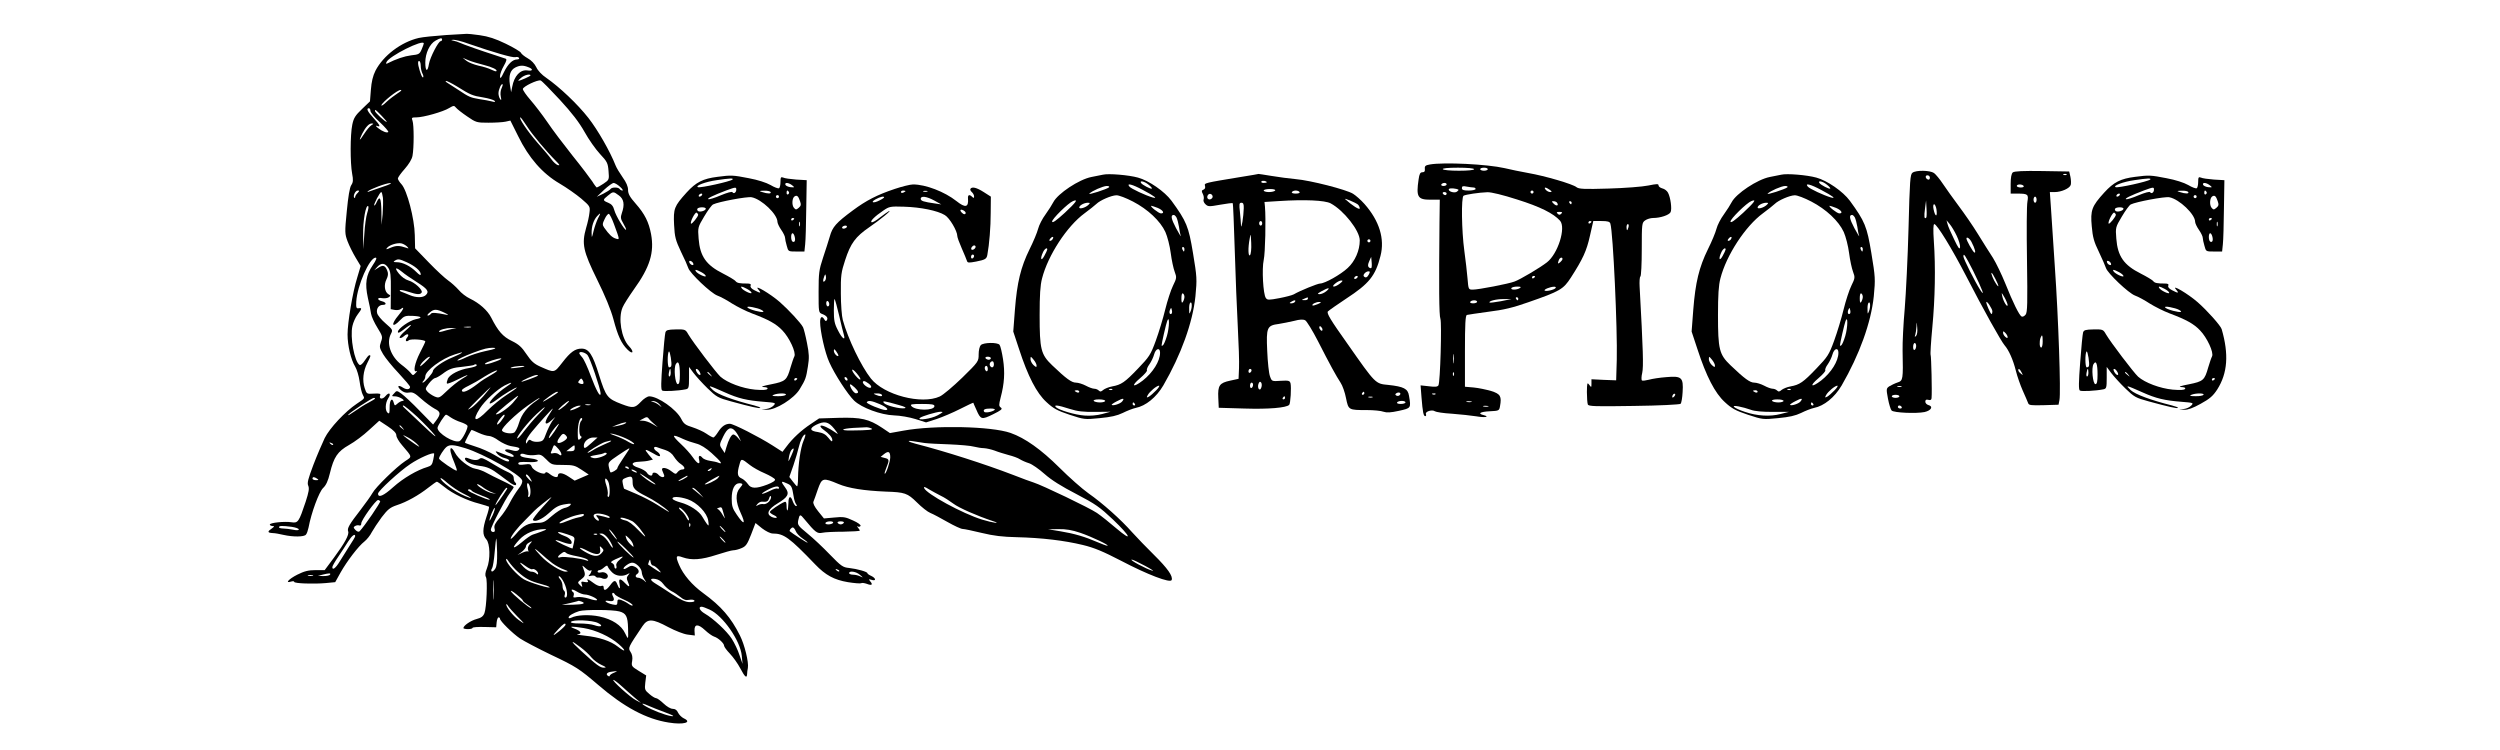 <?xml version="1.0" standalone="no"?>
<!DOCTYPE svg PUBLIC "-//W3C//DTD SVG 20010904//EN"
 "http://www.w3.org/TR/2001/REC-SVG-20010904/DTD/svg10.dtd">
<svg version="1.0" xmlns="http://www.w3.org/2000/svg"
 width="1640pt" height="492pt" viewBox="0 0 1640 492"
 preserveAspectRatio="xMidYMid meet">

<g transform="translate(0,492) scale(0.1,-0.1)"
fill="#000000" stroke="none">
<path d="M2925 4690 c-71 -5 -152 -13 -178 -19 -116 -27 -233 -116 -284 -215
-17 -34 -26 -72 -30 -125 l-6 -76 -52 -50 c-44 -42 -55 -59 -64 -103 -14 -66
-14 -252 -1 -321 8 -42 7 -57 -6 -76 -10 -15 -20 -75 -29 -170 -14 -140 -13
-149 5 -198 11 -29 35 -77 53 -107 l33 -55 -22 -74 c-30 -95 -64 -296 -64
-375 0 -72 22 -166 50 -211 11 -18 24 -61 29 -97 5 -36 14 -76 21 -88 13 -25
16 -21 -40 -59 -75 -50 -178 -160 -210 -225 -16 -34 -50 -112 -74 -175 -35
-93 -42 -119 -34 -137 8 -18 4 -41 -17 -106 -44 -132 -50 -141 -93 -134 -45 7
-142 -3 -142 -15 0 -5 8 -9 18 -10 14 0 13 -3 -5 -16 -30 -20 -29 -28 5 -30
15 0 47 -6 72 -12 62 -14 136 -14 147 2 6 6 13 27 17 46 18 97 69 235 96 260
19 18 32 46 44 96 26 107 50 143 126 186 36 20 95 64 131 98 l67 61 56 -37
c39 -26 56 -44 56 -59 0 -12 17 -41 38 -65 68 -80 67 -73 20 -104 -58 -38
-196 -173 -215 -210 -9 -16 -44 -66 -78 -110 -73 -94 -89 -121 -81 -141 8 -21
-22 -76 -93 -172 l-61 -82 -60 0 c-47 0 -74 -7 -120 -30 -57 -29 -83 -59 -40
-45 11 3 20 3 20 -2 0 -11 129 -15 207 -8 l62 6 35 63 c43 76 117 173 157 204
16 13 38 40 48 61 11 20 40 64 65 98 40 52 55 64 99 79 65 21 142 64 207 115
27 21 52 39 56 39 4 0 26 -16 50 -35 52 -43 148 -89 228 -109 32 -9 61 -18 64
-20 2 -3 -5 -33 -17 -67 -26 -79 -27 -119 -1 -147 25 -27 28 -132 4 -191 -11
-27 -13 -45 -6 -57 11 -21 4 -199 -10 -236 -8 -21 -21 -31 -52 -39 -38 -10
-86 -43 -86 -59 0 -4 14 -7 30 -7 17 0 30 4 30 8 0 5 35 7 78 6 l77 -2 3 33
c2 17 7 32 13 32 5 0 9 -4 9 -9 0 -15 82 -96 132 -130 26 -17 117 -65 202
-106 165 -78 186 -92 310 -198 171 -147 316 -224 463 -247 97 -16 157 1 98 28
-14 7 -30 23 -37 37 -7 17 -19 25 -35 25 -14 0 -39 15 -60 35 -20 19 -42 35
-49 35 -7 0 -27 12 -44 27 -30 25 -32 30 -27 74 l6 48 -49 30 c-47 29 -49 32
-43 65 4 24 0 44 -11 60 -17 26 -16 28 79 169 34 50 65 49 169 -7 46 -24 101
-46 127 -49 l47 -6 -2 31 c-2 45 23 47 69 4 20 -19 47 -38 59 -42 27 -8 66
-44 66 -60 0 -7 17 -30 38 -52 21 -22 52 -65 68 -96 30 -57 43 -69 45 -38 0 9
2 27 5 40 7 37 -22 154 -52 213 -59 118 -123 192 -241 278 -73 53 -131 121
-158 185 -25 58 -21 66 23 50 59 -21 124 -16 222 16 50 16 99 30 110 30 12 0
36 6 54 14 29 12 38 25 63 89 l29 76 43 -35 c25 -19 55 -34 70 -34 73 0 109
-26 279 -203 67 -70 124 -101 214 -116 43 -7 82 -10 87 -7 5 4 22 1 37 -4 33
-13 42 -6 23 16 -12 15 -11 16 9 10 31 -10 29 11 -3 26 -14 6 -25 14 -25 18 0
9 -66 28 -120 34 -41 4 -52 12 -126 88 -44 46 -110 108 -147 138 -62 51 -66
57 -61 85 9 43 13 44 40 10 73 -88 85 -97 118 -90 17 4 79 7 139 7 59 1 107 4
107 7 0 4 -6 13 -12 20 -9 10 -9 12 -1 7 6 -3 15 -2 18 4 4 6 -18 22 -50 36
-49 23 -64 25 -123 19 l-67 -6 -38 47 c-25 31 -35 53 -31 63 4 9 17 45 29 81
27 76 33 78 135 35 66 -28 168 -44 311 -50 125 -4 142 -10 204 -71 31 -31 70
-62 88 -69 18 -7 68 -34 112 -59 44 -25 89 -46 100 -46 11 0 67 -12 125 -26
78 -19 137 -26 230 -28 165 -4 313 -22 433 -51 75 -18 134 -43 250 -103 175
-92 325 -149 333 -127 10 25 -27 77 -115 164 -48 47 -113 115 -144 149 -74 84
-194 191 -287 256 -41 29 -127 105 -190 168 -121 120 -225 194 -321 228 -127
44 -499 52 -702 15 l-89 -16 -52 35 c-86 57 -137 69 -284 65 l-129 -4 -55 -37
c-62 -41 -120 -95 -159 -148 l-26 -34 -64 41 c-91 58 -258 143 -281 143 -30 0
-54 -17 -78 -55 -12 -19 -26 -35 -30 -35 -5 0 -26 11 -46 25 -20 14 -61 32
-91 42 -46 14 -58 23 -74 55 -32 63 -153 148 -210 148 -12 0 -37 -16 -55 -36
-40 -42 -52 -43 -126 -15 -94 36 -103 47 -148 190 -42 136 -67 174 -115 174
-42 0 -73 -22 -126 -91 -55 -70 -50 -69 -145 -27 -40 18 -59 35 -90 81 -31 47
-51 65 -96 87 -59 28 -91 65 -136 154 -24 47 -77 94 -139 124 -24 11 -58 37
-75 58 -18 20 -49 48 -68 61 -19 13 -76 65 -126 117 l-91 94 -2 87 c-2 108
-51 294 -87 333 -13 14 -24 31 -24 38 0 7 20 35 45 63 27 31 47 63 51 86 10
52 10 203 0 230 -8 20 -5 22 26 22 45 0 176 37 214 61 29 17 33 18 45 3 7 -9
40 -35 74 -58 58 -40 63 -41 140 -41 44 0 94 3 112 7 l31 7 51 -102 c69 -142
160 -246 272 -311 46 -27 110 -72 142 -99 57 -49 59 -52 54 -91 -2 -23 -12
-68 -22 -101 -30 -105 -20 -152 72 -339 53 -107 90 -197 107 -260 29 -110 52
-159 92 -199 37 -37 46 -15 10 22 -50 52 -72 184 -42 254 7 18 41 71 74 118
106 147 135 243 113 363 -15 79 -41 132 -101 200 -39 44 -50 65 -50 90 0 23
-12 50 -35 82 -19 27 -41 63 -47 79 -36 92 -117 233 -178 311 -72 92 -190 203
-276 263 -29 19 -56 48 -66 70 -11 23 -33 46 -57 59 -21 12 -41 28 -44 36 -3
7 -47 34 -99 59 -68 33 -114 48 -171 56 -43 6 -81 10 -85 9 -4 0 -65 -4 -137
-8z m-25 -30 c0 -5 -4 -10 -9 -10 -15 0 -70 -107 -77 -149 -9 -57 -24 -51 -24
9 0 61 29 123 68 144 32 18 42 19 42 6z m171 -26 c171 -59 293 -94 310 -89 9
3 20 1 24 -5 3 -5 -2 -10 -13 -10 -30 0 -60 -30 -87 -85 -19 -40 -24 -45 -25
-25 0 14 11 44 25 68 17 30 21 44 12 47 -7 3 -39 13 -72 24 -79 25 -205 69
-230 81 -11 5 -29 11 -40 13 -19 4 -19 5 1 6 12 0 55 -10 95 -25z m-291 1 c0
-3 -6 -21 -14 -39 -13 -30 -18 -34 -69 -39 -45 -6 -97 -23 -160 -55 -4 -2 -5
2 -2 10 15 39 245 154 245 123z m394 -141 c56 -14 92 -32 82 -41 -2 -3 -17 2
-33 10 -15 8 -53 20 -83 26 -30 7 -66 21 -80 32 l-25 20 40 -17 c22 -9 67 -22
99 -30z m-414 -5 c0 -17 5 -39 11 -51 6 -11 8 -22 5 -25 -6 -7 -20 28 -31 75
-4 20 -3 32 4 32 6 0 11 -14 11 -31z m704 -9 c36 -13 33 -28 -4 -22 -47 7 -87
-36 -100 -108 l-7 -35 -8 49 c-9 60 2 96 35 113 30 15 51 16 84 3z m16 -55 c0
-5 -68 -35 -79 -35 -3 1 5 10 18 20 21 18 61 28 61 15z m192 -159 c80 -87 127
-148 163 -212 27 -49 73 -114 101 -144 47 -50 52 -60 56 -112 5 -57 4 -58 -33
-83 -21 -14 -41 -25 -44 -25 -2 0 -16 17 -29 39 -14 21 -72 98 -131 171 -58
73 -133 172 -165 220 -33 48 -83 113 -110 144 -28 32 -50 64 -50 72 0 16 98
63 117 56 7 -2 63 -59 125 -126z m-676 88 c91 -57 104 -62 173 -73 36 -6 69
-16 75 -22 8 -9 3 -10 -19 -4 -16 4 -53 11 -82 15 -57 10 -66 13 -139 62 -28
18 -60 38 -70 45 -10 6 -14 12 -8 12 5 1 37 -15 70 -35z m294 -14 c-6 -12 -9
-35 -5 -53 5 -24 4 -28 -4 -17 -6 8 -11 25 -11 38 0 25 19 67 27 59 2 -3 -1
-15 -7 -27z m-680 -31 c-19 -12 -52 -37 -74 -57 -21 -21 -36 -30 -34 -22 7 21
105 100 126 100 10 0 3 -8 -18 -21z m-180 -116 c0 -10 28 -44 62 -75 34 -32
59 -61 55 -64 -8 -8 -38 3 -67 26 -15 12 -18 18 -7 14 27 -10 20 5 -23 52 -40
43 -49 64 -30 64 6 0 10 -8 10 -17z m74 -33 c21 -22 36 -40 33 -40 -11 0 -77
62 -77 71 0 14 2 12 44 -31z m952 -67 c35 -55 125 -163 191 -229 25 -25 28
-31 12 -27 -10 3 -29 20 -41 37 -12 17 -55 68 -95 113 -62 71 -124 163 -109
163 3 0 22 -26 42 -57z m-1019 6 c-10 -6 -32 -32 -48 -57 -32 -50 -38 -50 -13
1 23 44 44 67 63 67 13 -1 13 -2 -2 -11z m78 -403 c-38 -13 -79 -27 -90 -31
-11 -5 -17 -5 -13 -1 12 14 123 56 148 55 14 0 -5 -10 -45 -23z m1552 -1 c15
-13 23 -25 16 -25 -6 0 -15 5 -18 10 -8 13 -52 13 -60 0 -4 -6 -25 -19 -48
-31 l-42 -20 48 46 c27 25 55 45 62 45 8 0 27 -11 42 -25z m-1721 -41 c-9 -8
-16 -20 -16 -26 0 -6 -3 -9 -6 -5 -10 10 7 47 22 47 13 0 13 -2 0 -16z m166
-31 c2 -21 1 -69 -2 -108 l-7 -70 -1 88 c-2 90 -10 106 -31 61 -6 -15 -14 -24
-16 -22 -6 6 37 88 46 88 4 0 8 -17 11 -37z m1548 15 c33 -24 39 -60 19 -117
-9 -26 -8 -37 10 -67 12 -20 20 -38 18 -41 -8 -7 -67 91 -77 128 -7 27 -18 40
-40 49 -37 15 -37 19 -2 47 34 28 36 28 72 1z m-1651 -115 c-7 -21 -16 -83
-19 -138 l-7 -100 -1 90 c-2 95 18 208 34 192 3 -3 0 -23 -7 -44z m1514 -35
c-9 -18 -22 -55 -29 -83 -12 -49 -12 -49 -13 -13 -1 42 13 85 36 110 24 26 26
22 6 -14z m105 -39 c39 -106 38 -102 11 -94 -23 7 -43 26 -75 71 -13 19 -13
26 3 58 9 20 22 35 27 33 6 -2 21 -32 34 -68z m-1358 -146 c13 -14 13 -15 -3
-9 -47 16 -67 16 -102 2 -32 -14 -36 -14 -25 -1 16 19 69 35 95 28 11 -3 27
-12 35 -20z m-225 -123 c-44 -65 -52 -120 -32 -213 9 -39 19 -87 21 -105 3
-19 22 -60 42 -92 34 -55 35 -60 23 -93 -11 -32 -10 -39 14 -80 15 -25 60 -81
102 -125 41 -44 75 -84 75 -90 0 -18 -24 -20 -48 -4 -32 21 -40 7 -11 -18 17
-14 33 -19 53 -15 23 4 37 -3 79 -41 28 -25 68 -54 88 -65 41 -20 42 -35 9
-79 l-19 -25 -88 90 c-48 50 -102 100 -119 112 -31 22 -32 22 -49 2 -17 -18
-17 -19 7 -19 26 0 74 -29 49 -30 -8 0 -23 -8 -33 -17 -18 -16 -19 -16 -25 5
-10 39 -28 18 -27 -31 0 -37 -2 -44 -13 -35 -18 15 -16 64 3 94 22 32 8 46
-17 16 -19 -24 -45 -21 -35 4 5 12 -4 14 -41 12 -47 -3 -48 -3 -61 37 -16 49
-10 111 18 165 22 43 24 50 13 50 -5 0 -18 -16 -31 -36 -12 -19 -27 -32 -33
-28 -34 21 -64 183 -47 256 5 23 20 57 34 75 29 38 30 45 7 41 -15 -3 -18 4
-16 43 6 105 87 289 127 289 10 0 4 -16 -19 -50z m225 19 c52 -24 90 -56 90
-78 0 -10 -10 -4 -30 16 -37 37 -88 63 -127 63 -22 0 -25 2 -13 10 21 13 29
12 80 -11z m-123 -36 c15 -23 18 -48 17 -149 l-1 -122 26 -5 c14 -3 32 0 39 5
28 23 20 -1 -13 -39 -53 -62 -44 -90 10 -33 26 27 34 30 82 28 60 -3 69 -13
20 -22 -40 -8 -117 -62 -117 -83 0 -10 11 -6 39 16 56 44 64 38 11 -8 -25 -21
-42 -42 -38 -47 5 -4 17 1 28 11 23 21 39 13 20 -10 -15 -19 -6 -32 12 -17 14
11 108 4 108 -8 0 -4 -16 -37 -35 -74 -35 -68 -48 -134 -22 -120 6 4 4 -2 -6
-12 -18 -19 -18 -19 -35 2 -9 11 -36 35 -59 52 -70 54 -100 140 -69 201 14 27
13 28 -35 70 -27 23 -52 53 -55 67 -7 28 10 54 37 54 28 0 23 17 -6 24 -34 9
-32 27 3 20 15 -2 34 0 42 6 13 9 13 12 -2 20 -25 15 -31 61 -13 97 11 22 13
38 6 56 -14 36 -28 41 -59 21 l-27 -17 19 21 c26 30 52 28 73 -5z m90 -26 c15
-13 58 -43 95 -66 73 -46 85 -63 62 -86 -19 -19 -63 -19 -106 -1 -18 8 -42 17
-52 21 -10 3 -16 8 -13 12 4 3 29 -2 56 -11 58 -19 77 -20 87 -5 10 16 -46 68
-86 79 -21 6 -46 24 -63 45 -32 40 -22 46 20 12z m278 -268 c25 -12 31 -17 15
-14 -73 15 -98 16 -104 6 -4 -6 -13 -11 -19 -11 -7 1 -1 10 12 20 28 24 44 24
96 -1z m173 -96 c-10 -2 -28 -2 -40 0 -13 2 -5 4 17 4 22 1 32 -1 23 -4z
m-128 -12 c-19 -4 -45 -11 -57 -15 -13 -4 -23 -5 -23 -1 0 11 45 24 80 23 l35
0 -35 -7z m288 -127 c-3 -3 -35 -12 -72 -19 -36 -8 -89 -25 -118 -39 -55 -27
-81 -28 -30 -2 33 17 125 52 157 59 30 7 69 8 63 1z m-221 -30 c-4 -4 -31 -17
-60 -29 -60 -24 -127 -71 -127 -89 0 -13 -55 -76 -66 -76 -5 0 -3 5 4 12 7 7
12 20 12 29 0 37 109 118 193 144 51 16 52 17 44 9z m827 -13 c16 -18 85 -220
86 -251 0 -34 -29 19 -65 115 -20 55 -45 109 -56 121 -10 11 -19 23 -19 27 0
15 38 6 54 -12z m-1034 -14 c0 -2 -16 -19 -36 -38 -26 -24 -33 -28 -25 -12 12
23 61 64 61 50z m435 -27 c-50 -19 -83 -25 -72 -14 10 10 81 33 102 33 11 0
-2 -9 -30 -19z m-129 -29 c-3 -4 -25 -11 -48 -15 -65 -10 -126 -42 -140 -70
-6 -15 -9 -29 -6 -32 3 -3 33 8 67 25 74 38 92 40 31 5 -25 -15 -68 -49 -97
-77 -50 -48 -53 -50 -82 -38 -16 7 -37 21 -47 32 -16 18 -15 20 10 54 15 19
33 35 40 35 6 0 28 12 47 26 46 35 66 42 141 49 34 4 65 9 67 11 8 8 22 4 17
-5z m313 -5 c-2 -2 -26 -6 -54 -9 -32 -4 -43 -3 -30 3 19 8 93 14 84 6z m-216
-55 c-29 -16 -70 -42 -90 -59 -61 -47 -103 -65 -103 -42 0 5 19 18 43 29 23
11 71 38 106 61 36 22 72 40 80 40 9 0 -8 -13 -36 -29z m306 -5 c-7 -7 -109
-44 -109 -40 0 7 83 44 99 44 8 0 12 -2 10 -4z m297 -53 c-3 -3 -13 -3 -22 1
-13 5 -14 9 -3 22 11 14 13 14 22 -1 5 -9 6 -19 3 -22z m-507 -22 c-53 -35
-115 -98 -106 -107 3 -4 23 7 44 23 42 33 133 88 133 80 0 -3 -30 -24 -67 -48
-37 -24 -93 -70 -124 -101 -80 -82 -107 -75 -51 13 32 50 110 122 162 150 54
28 59 22 9 -10z m-149 -61 c-29 -32 -64 -67 -79 -76 -14 -9 -23 -13 -19 -8 15
17 143 144 146 144 2 0 -20 -27 -48 -60z m490 26 c0 -1 -22 -17 -50 -34 -61
-38 -65 -35 -8 7 38 28 58 37 58 27z m-296 -69 c-33 -37 -102 -83 -111 -74 -4
4 142 124 146 121 2 -2 -14 -23 -35 -47z m-904 28 c0 -2 -19 -14 -42 -26 -24
-12 -65 -38 -93 -58 -27 -19 -45 -30 -41 -22 9 14 156 111 169 111 4 0 7 -2 7
-5z m1060 -13 c-60 -40 -98 -88 -115 -145 -9 -31 -24 -61 -33 -65 -21 -11 -74
-1 -79 14 -5 16 89 107 171 165 38 27 72 49 75 48 3 0 -5 -8 -19 -17z m187
-32 c-19 -16 -39 -30 -43 -30 -11 1 57 60 68 60 5 0 -7 -13 -25 -30z m619 8
c19 -23 19 -23 -1 -7 -11 10 -29 19 -40 22 -19 4 -19 5 1 6 11 0 29 -9 40 -21z
m-453 -5 c-7 -2 -21 -2 -30 0 -10 3 -4 5 12 5 17 0 24 -2 18 -5z m-1135 -78
c44 -42 95 -95 113 -118 19 -24 -13 2 -76 62 -61 58 -117 110 -125 118 -8 7
-10 13 -4 13 6 0 47 -34 92 -75z m1071 72 c-14 -13 -69 -34 -69 -28 0 9 39 29
59 30 8 1 12 -1 10 -2z m-280 -59 c-28 -29 -69 -77 -91 -106 -22 -30 -42 -51
-45 -48 -8 8 70 107 127 160 67 63 73 58 9 -6z m76 6 c-40 -59 -32 -83 13 -41
l25 22 -22 -30 c-11 -17 -29 -53 -39 -80 -16 -45 -21 -50 -51 -53 -18 -2 -38
2 -46 8 -10 8 -16 7 -24 -7 -10 -17 -10 -17 -11 0 0 10 17 39 38 64 46 56 134
153 138 153 2 0 -8 -16 -21 -36z m-647 -23 c15 -10 44 -24 64 -30 21 -7 41
-17 44 -23 8 -12 -34 -95 -52 -102 -36 -14 -144 52 -144 87 0 14 48 87 56 87
3 0 18 -8 32 -19z m352 12 c-1 -5 -12 -21 -25 -38 -30 -36 -34 -19 -4 19 21
26 29 32 29 19z m980 -53 l25 -22 -36 21 c-20 12 -47 21 -60 21 l-24 1 25 13
c20 12 26 12 35 1 5 -8 21 -23 35 -35z m-478 18 c-15 -15 -16 -95 -1 -100 7
-2 5 -9 -5 -17 -14 -12 -16 -8 -16 43 0 55 15 104 28 92 3 -4 0 -12 -6 -18z
m288 -17 c-8 -5 -31 -11 -50 -15 l-35 -6 35 14 c41 17 75 21 50 7z m1372 -33
c29 -37 30 -41 8 -25 -42 30 -89 51 -97 44 -4 -4 4 -15 17 -24 39 -28 60 -52
60 -70 0 -13 -7 -10 -25 14 -19 24 -36 33 -70 39 -53 7 -57 24 -12 47 55 27
81 22 119 -25z m-1834 -17 c-34 -50 -49 -61 -28 -19 12 22 50 68 57 68 2 0
-12 -22 -29 -49z m-997 22 c13 -16 12 -17 -3 -4 -17 13 -22 21 -14 21 2 0 10
-8 17 -17z m3074 -3 c21 -9 -14 -13 -132 -14 -77 -1 -65 12 15 17 37 2 74 4
82 4 8 1 24 -2 35 -7z m-893 -17 c9 -10 21 -29 27 -43 l12 -25 -20 23 c-10 12
-24 22 -30 22 -13 0 -31 -33 -46 -84 l-11 -38 -18 27 c-18 27 -17 29 8 81 28
58 51 68 78 37z m-1681 -13 c24 -11 54 -20 67 -20 12 0 41 -13 63 -30 23 -16
58 -32 78 -36 58 -9 66 -13 53 -26 -8 -8 -21 -9 -47 -1 -44 14 -59 -3 -16 -18
17 -6 31 -15 31 -21 0 -10 -23 -5 -79 18 -44 18 -47 18 -27 -5 10 -11 31 -23
47 -26 16 -4 29 -11 29 -16 0 -15 -32 -3 -97 37 -32 19 -88 44 -125 55 -38 12
-68 23 -68 25 0 8 40 84 44 84 2 0 23 -9 47 -20z m579 -31 c0 -14 -48 -41 -60
-34 -7 4 -3 17 11 36 17 24 24 27 35 18 8 -6 14 -15 14 -20z m388 -6 c28 -13
52 -29 52 -35 0 -5 -17 1 -37 13 -20 13 -60 31 -88 41 -38 14 -42 16 -15 12
19 -4 59 -17 88 -31z m-1366 -42 c17 -18 8 -14 -32 14 -73 51 -84 63 -33 35
24 -13 53 -35 65 -49z m2529 27 c-19 -44 -35 -153 -36 -246 0 -28 -3 -52 -6
-52 -3 0 -15 14 -28 31 l-23 30 27 77 c14 42 30 96 35 119 10 43 29 83 42 83
4 0 -1 -19 -11 -42z m-789 12 c24 -11 62 -24 86 -30 28 -7 63 -29 100 -62 62
-56 76 -76 46 -64 -11 5 -36 10 -56 13 -21 3 -43 12 -49 19 -18 22 -30 16 -23
-11 9 -37 -10 -30 -41 15 -15 22 -49 60 -76 85 -67 63 -64 71 13 35z m-601
-25 c-43 -39 -51 -42 -51 -18 0 26 31 53 62 53 l28 0 -39 -35z m88 -8 c-30
-13 -66 -31 -79 -40 -14 -9 -29 -17 -34 -17 -15 0 85 62 114 71 53 16 52 7 -1
-14z m2096 7 c22 -3 96 -7 164 -9 68 -3 140 -9 160 -15 20 -5 50 -10 66 -10
17 -1 48 -8 70 -16 22 -9 63 -21 91 -29 28 -7 62 -19 75 -28 13 -8 40 -20 60
-26 19 -6 65 -38 101 -70 45 -40 112 -82 209 -132 126 -66 153 -85 241 -168
116 -111 132 -151 21 -57 -42 36 -99 82 -127 101 -48 33 -361 183 -416 200
-14 4 -74 26 -135 50 -188 72 -441 153 -642 205 -50 13 -57 23 -10 15 17 -3
50 -8 72 -11z m-3880 -12 c-3 -3 -11 0 -18 7 -9 10 -8 11 6 5 10 -3 15 -9 12
-12z m867 -22 c121 -37 361 -173 373 -211 4 -12 -4 -32 -24 -56 -16 -21 -42
-62 -56 -90 -14 -29 -44 -74 -66 -99 -31 -36 -39 -52 -35 -70 5 -17 2 -24 -9
-24 -8 0 -15 7 -15 15 0 19 94 200 126 242 13 17 24 34 24 38 0 3 -33 22 -72
40 -40 19 -89 43 -108 54 -19 11 -51 23 -71 26 -41 6 -112 62 -135 106 -8 16
-19 29 -24 29 -12 0 -4 -39 22 -99 10 -24 17 -46 14 -48 -6 -6 -116 69 -116
79 0 13 31 61 49 76 21 17 49 15 123 -8z m613 -7 c24 -29 24 -53 -1 -32 -8 6
-23 9 -35 6 -13 -4 -18 -1 -15 6 3 7 9 20 12 30 8 23 11 22 39 -10z m105 7 c0
-15 -7 -20 -27 -20 l-28 0 25 20 c31 24 30 24 30 0z m594 -12 c25 -8 46 -24
58 -45 11 -17 30 -39 44 -47 28 -19 32 -36 8 -36 -9 0 -22 -8 -29 -17 -11 -15
-14 -15 -40 5 -32 26 -70 30 -61 7 3 -8 9 -22 12 -30 4 -9 1 -15 -9 -15 -8 0
-20 7 -27 15 -14 17 -40 20 -40 5 0 -17 -25 -11 -37 10 -7 10 -31 24 -53 31
-54 16 -53 39 3 40 23 1 53 4 66 8 l24 6 -28 33 c-32 39 -26 40 32 7 29 -18
43 -22 43 -13 0 7 -9 19 -20 26 -25 15 -26 36 -2 29 9 -4 35 -12 56 -19z
m-240 0 c-4 -7 -23 -35 -41 -62 -18 -26 -33 -52 -33 -57 0 -10 -40 -33 -46
-27 -2 3 -7 18 -10 35 -6 29 -2 34 62 77 75 50 79 52 68 34z m1066 -39 c-20
-43 -20 -43 -15 -10 3 19 10 40 16 48 21 24 20 7 -1 -38z m650 -9 c0 -29 -29
-114 -36 -107 -3 2 3 20 11 40 20 49 19 56 -12 63 l-26 7 22 18 c29 23 41 17
41 -21z m-2998 -16 c-6 -31 -13 -40 -37 -47 -68 -20 -159 -73 -226 -133 -63
-57 -99 -72 -99 -42 0 17 142 148 212 194 58 39 146 78 156 69 1 -1 -1 -19 -6
-41z m669 31 c33 6 41 3 73 -29 34 -35 38 -36 109 -36 66 0 79 -3 121 -31 l48
-32 -46 -20 -46 -20 -41 27 c-39 26 -69 29 -69 6 0 -16 -25 -12 -53 10 -16 13
-27 16 -29 9 -6 -19 -79 12 -89 38 -7 18 -13 21 -48 16 -29 -4 -41 -2 -41 7 0
9 18 11 62 9 77 -5 92 15 18 24 -56 7 -73 14 -65 27 3 5 17 5 32 -1 15 -5 44
-7 64 -4z m469 10 c0 -13 -65 -36 -87 -30 -32 8 -27 13 23 21 21 3 41 8 43 10
6 6 21 5 21 -1z m940 -76 c19 -15 63 -40 97 -54 34 -15 64 -33 67 -40 3 -8
-15 -20 -51 -34 -74 -28 -107 -27 -127 4 -10 14 -28 31 -42 37 -27 12 -30 32
-13 91 11 41 12 41 69 -4z m-795 -19 c3 -6 -1 -7 -9 -4 -18 7 -21 14 -7 14 6
0 13 -4 16 -10z m540 -10 c-3 -5 -12 -10 -18 -10 -7 0 -6 4 3 10 19 12 23 12
15 0z m-495 -10 c8 -5 11 -10 5 -10 -5 0 -17 5 -25 10 -8 5 -10 10 -5 10 6 0
17 -5 25 -10z m88 -54 c23 -16 42 -30 42 -33 0 -7 -55 27 -85 53 -34 29 -20
23 43 -20z m-777 1 c12 -22 12 -22 -10 -3 -11 11 -21 23 -21 28 0 14 19 -1 31
-25z m669 -21 c0 -39 16 -55 90 -92 49 -24 116 -69 145 -97 13 -13 -5 -2 -76
43 -31 20 -91 51 -135 70 -43 18 -80 34 -80 34 -1 1 -5 15 -8 31 -6 27 -3 32
21 41 37 14 43 9 43 -30z m360 39 c0 -2 -13 -11 -30 -20 -38 -19 -40 -11 -2 9
31 17 32 18 32 11z m200 -11 c-14 -16 -80 -47 -87 -41 -3 3 83 53 96 56 2 1
-2 -6 -9 -15z m-2630 -4 c12 -8 11 -10 -7 -10 -13 0 -23 5 -23 10 0 13 11 13
30 0z m956 -96 c62 -30 72 -42 17 -19 -68 28 -163 97 -163 118 0 5 21 -10 46
-32 26 -22 71 -53 100 -67z m954 77 c12 -24 13 -101 1 -101 -5 0 -7 8 -4 18 2
10 -2 37 -10 60 -15 43 -6 58 13 23z m1174 -13 c28 -12 32 -21 42 -83 3 -22
11 -46 16 -52 7 -9 7 -13 0 -13 -5 0 -15 14 -21 30 -14 42 -29 37 -29 -11 -1
-23 -3 -44 -6 -47 -3 -3 -6 9 -6 27 0 25 -4 32 -14 28 -28 -11 -96 -57 -96
-66 0 -4 12 -14 28 -21 15 -7 22 -15 15 -17 -7 -2 -21 1 -33 7 -35 19 -21 50
40 87 70 42 81 64 52 103 -32 43 -30 48 12 28z m-1939 -57 l30 -11 -28 5 c-31
6 -97 45 -97 58 0 4 15 -3 33 -16 17 -14 46 -30 62 -36z m249 43 c10 -26 7
-74 -5 -74 -5 0 -7 4 -4 10 3 5 2 26 -4 45 -9 34 1 50 13 19z m1396 9 c0 -3
-7 -14 -16 -24 -31 -34 -29 -92 5 -164 35 -76 22 -82 -26 -11 -28 40 -33 58
-33 105 0 63 19 101 51 101 10 0 19 -3 19 -7z m240 -24 c0 -5 -4 -7 -10 -4 -5
3 -27 -3 -49 -15 -57 -28 -73 -25 -20 4 47 26 79 32 79 15z m1061 -51 c22 -10
59 -34 83 -52 37 -28 155 -80 261 -115 59 -19 -4 -11 -71 10 -129 39 -370 171
-382 208 -3 10 7 7 32 -9 21 -12 55 -31 77 -42z m-2845 44 c-28 -45 -76 -112
-76 -106 0 14 64 114 73 114 4 0 6 -4 3 -8z m1260 -24 l29 -33 -30 25 c-16 14
-34 28 -39 32 -6 5 -6 8 0 8 6 0 23 -15 40 -32z m-1491 12 c3 -5 33 -19 67
-32 34 -12 56 -24 50 -26 -13 -4 -142 53 -142 62 0 10 18 7 25 -4z m1949 -71
c-10 -11 -26 -18 -35 -16 -9 2 -25 0 -35 -6 -17 -9 -18 -9 -5 7 8 9 21 16 30
15 31 -3 40 1 47 24 4 13 9 17 12 9 2 -7 -4 -22 -14 -33z m-1488 -40 c-36 -39
-63 -75 -60 -80 10 -17 59 4 100 41 50 46 68 56 117 63 31 5 37 4 28 -7 -6 -8
-24 -16 -40 -19 -16 -4 -52 -27 -81 -52 -44 -39 -56 -45 -96 -45 -57 0 -93
-18 -138 -72 -20 -23 -36 -37 -36 -32 0 16 46 75 98 125 26 26 52 52 57 58 10
12 106 89 113 90 2 1 -26 -31 -62 -70z m955 56 c63 -22 128 -90 135 -141 5
-34 4 -37 -8 -22 -7 9 -20 30 -30 47 -21 38 -84 79 -144 95 -26 7 -49 17 -52
24 -5 17 45 15 99 -3z m-2017 -13 c4 -7 -103 -164 -135 -197 -6 -6 -16 -3 -27
8 -14 15 -15 19 -3 26 8 5 20 7 28 4 8 -3 13 2 13 14 0 21 95 153 110 153 5 0
11 -4 14 -8z m2260 -107 c4 -11 -2 -3 -14 18 -11 20 -26 37 -33 38 -6 0 -3 4
8 8 16 7 21 3 26 -18 4 -14 10 -35 13 -46z m-1523 14 c-11 -24 -20 -39 -20
-33 -1 16 29 87 35 82 2 -3 -4 -25 -15 -49z m1263 20 c14 -17 26 -38 26 -47
-1 -11 -7 -6 -17 13 -8 17 -25 38 -37 47 -11 10 -16 18 -9 18 6 0 23 -14 37
-31z m-494 -32 c0 -5 -8 -6 -17 -2 -10 3 -31 9 -48 12 -27 6 -29 5 -16 -11 19
-22 8 -31 -13 -10 -28 28 -4 43 49 31 25 -6 45 -15 45 -20z m-170 14 c0 -5
-16 -12 -35 -15 -20 -4 -56 -16 -80 -26 -25 -11 -45 -16 -45 -11 0 10 66 40
111 51 47 11 49 11 49 1z m318 -40 c11 -6 33 -28 49 -48 51 -66 47 -70 -9 -11
-36 38 -66 60 -86 64 -18 4 -32 10 -32 15 0 9 46 -3 78 -20z m1317 -11 c-3 -5
-17 -10 -31 -10 -14 0 -22 4 -19 10 3 6 17 10 31 10 14 0 22 -4 19 -10z m70 0
c-3 -5 -12 -10 -20 -10 -8 0 -17 5 -20 10 -4 6 5 10 20 10 15 0 24 -4 20 -10z
m-1008 -22 c-3 -8 -6 -5 -6 6 -1 11 2 17 5 13 3 -3 4 -12 1 -19z m-2613 -4
c25 -4 46 -11 46 -17 0 -6 -14 -7 -37 -2 -21 4 -50 8 -65 8 -16 0 -28 4 -28 8
0 11 21 11 84 3z m2831 -14 c10 -11 16 -20 13 -20 -3 0 -13 9 -23 20 -10 11
-16 20 -13 20 3 0 13 -9 23 -20z m475 -14 c5 -14 26 -36 47 -50 21 -14 34 -26
30 -26 -6 0 -103 63 -116 75 -5 6 10 25 20 25 5 0 14 -11 19 -24z m-1665 -2
c-22 -8 -49 -18 -60 -21 -11 -3 -44 -26 -72 -50 -62 -52 -70 -41 -15 18 38 41
101 67 162 68 20 0 17 -3 -15 -15z m475 -24 c30 -43 18 -37 -16 7 -15 20 -23
33 -16 29 6 -3 21 -20 32 -36z m3056 15 c76 -26 198 -84 178 -85 -6 0 -36 11
-66 24 -78 34 -151 56 -243 71 l-80 13 68 1 c49 1 90 -6 143 -24z m-3362 -11
c48 -16 48 -17 41 -53 -4 -20 -8 -37 -9 -39 -2 -1 -29 9 -60 24 -67 31 -69 42
-3 17 25 -9 50 -14 54 -10 12 13 -11 40 -44 51 -33 12 -53 26 -36 26 5 0 31
-7 57 -16z m193 0 c-3 -3 -12 -4 -19 -1 -8 3 -5 6 6 6 11 1 17 -2 13 -5z m77
-32 c14 -21 26 -45 26 -53 0 -7 -10 4 -23 26 -12 22 -34 45 -47 52 -23 12 -23
13 -4 13 13 0 31 -14 48 -38z m-1664 21 c0 -5 -17 -33 -38 -65 -20 -31 -49
-77 -64 -102 -26 -43 -48 -60 -48 -36 0 6 17 36 39 68 21 31 50 76 65 100 23
37 46 55 46 35z m1823 -55 c6 -20 5 -20 -18 2 -13 12 -26 31 -28 42 -6 20 -5
20 18 -2 13 -12 26 -31 28 -42z m592 32 c10 -11 16 -20 13 -20 -3 0 -13 9 -23
20 -10 11 -16 20 -13 20 3 0 13 -9 23 -20z m-1484 -82 c1 -65 -2 -93 -13 -110
-9 -13 -19 -20 -23 -16 -4 4 -3 13 3 20 5 7 13 55 17 106 4 51 9 91 11 90 1
-2 4 -42 5 -90z m214 52 c-10 -12 -15 -26 -11 -37 4 -9 4 -14 0 -11 -3 4 -21
0 -38 -8 l-31 -15 28 21 c15 12 27 28 27 35 0 8 8 19 18 24 25 15 27 13 7 -9z
m681 -87 c-5 -5 -106 94 -106 103 0 5 25 -16 55 -46 30 -29 53 -55 51 -57z
m-211 27 c-23 -25 -53 -22 -109 11 -53 31 -37 35 21 4 58 -30 87 -25 80 12 -4
23 -3 23 11 9 14 -14 14 -17 -3 -36z m-321 -65 c22 -16 55 -34 75 -41 30 -11
32 -13 12 -14 -32 0 -116 53 -163 103 -21 22 -38 42 -38 45 0 3 17 -10 38 -29
20 -19 55 -48 76 -64z m92 66 c5 -5 36 -14 69 -20 32 -6 64 -16 70 -23 7 -8 5
-9 -10 -4 -34 13 -147 27 -167 21 -23 -8 -23 4 0 21 21 16 25 17 38 5z m350
-42 c-18 -14 -26 -28 -23 -40 3 -11 1 -19 -4 -19 -5 0 -9 7 -9 15 0 9 -7 18
-16 22 -11 4 -5 11 23 24 52 24 61 23 29 -2z m-668 -81 c49 -44 80 -60 147
-78 28 -7 54 -16 59 -21 18 -16 -134 30 -168 51 -44 26 -116 107 -116 129 0
10 7 4 18 -14 11 -16 37 -47 60 -67z m886 42 c7 0 23 -12 37 -27 25 -27 16
-24 -36 11 -16 12 -31 21 -33 22 -1 1 1 10 5 20 7 17 8 17 11 -3 2 -13 9 -23
16 -23z m3226 -1 c41 -22 64 -37 50 -33 -41 11 -158 74 -135 73 6 0 44 -18 85
-40z m-4060 -4 c18 -13 37 -22 42 -19 11 7 38 -14 38 -29 0 -7 -4 -7 -12 1 -7
7 -22 12 -33 12 -12 0 -34 14 -50 30 -35 36 -30 38 15 5z m737 3 c13 -12 23
-31 23 -43 0 -11 8 -32 17 -45 16 -25 16 -25 -3 -7 -12 9 -28 17 -37 17 -19 0
-23 15 -7 25 18 11 10 35 -15 47 -19 9 -29 8 -50 -6 -31 -20 -34 -3 -3 18 30
21 47 20 75 -6z m-314 -31 c13 12 7 -13 -5 -26 -11 -11 -9 -13 9 -8 13 3 26 1
29 -4 3 -5 11 -9 17 -8 7 1 20 -1 30 -6 11 -4 23 -3 29 3 18 18 -11 45 -39 37
-13 -3 -23 -1 -23 5 0 5 5 10 12 10 6 0 20 8 31 18 17 14 21 15 25 3 3 -8 16
-25 30 -38 26 -24 70 -27 103 -7 11 6 11 4 0 -9 -11 -14 -12 -23 -2 -44 16
-35 9 -38 -19 -8 -31 33 -44 32 -36 -5 7 -36 -1 -39 -14 -5 -12 32 -21 32 -48
-5 -25 -33 -42 -39 -42 -14 0 11 -5 14 -16 10 -10 -4 -30 4 -50 19 -35 27 -50
32 -38 14 5 -8 -1 -10 -20 -7 -23 5 -26 3 -20 -16 6 -20 5 -20 -12 -4 -17 17
-16 18 10 39 27 21 28 29 11 74 -8 19 -6 18 17 -3 13 -12 28 -19 31 -15z
m1632 -5 c-3 -3 -11 0 -18 7 -9 10 -8 11 6 5 10 -3 15 -9 12 -12z m136 -23
c23 -19 23 -20 2 -10 -12 6 -33 11 -47 11 -14 0 -26 5 -26 10 0 18 47 11 71
-11z m-3476 1 c-3 -5 -23 -9 -43 -9 l-37 1 30 8 c44 11 57 11 50 0z m-112 -7
c-7 -2 -21 -2 -30 0 -10 3 -4 5 12 5 17 0 24 -2 18 -5z m1184 -145 c-2 -29 -3
-6 -3 52 0 58 1 81 3 53 2 -29 2 -77 0 -105z m463 100 c22 -45 27 -98 9 -98
-6 0 -8 8 -4 19 3 11 1 22 -5 26 -5 3 -10 18 -10 32 0 15 -7 35 -17 45 -9 10
-11 18 -5 18 6 0 21 -19 32 -42z m651 -9 c11 -16 35 -37 52 -46 18 -8 45 -27
61 -40 21 -18 36 -22 56 -18 16 3 31 1 35 -4 4 -7 -7 -11 -30 -11 -28 0 -58
14 -118 53 -45 30 -94 61 -109 70 -37 23 -35 35 2 29 19 -3 38 -15 51 -33z
m-513 -69 c26 0 87 -29 78 -37 -3 -3 -27 1 -53 10 -26 8 -61 13 -77 10 -24 -5
-28 -3 -23 10 3 9 2 19 -3 22 -6 4 -10 10 -10 15 0 6 15 1 33 -10 17 -11 42
-20 55 -20z m-408 -40 c0 -4 15 -17 33 -29 17 -11 27 -21 22 -21 -14 0 -129
97 -134 112 -2 7 15 -3 37 -21 23 -18 42 -36 42 -41z m605 39 c4 -5 31 -21 61
-34 30 -13 54 -29 54 -35 0 -6 -12 -2 -27 9 -16 11 -38 22 -50 26 -19 5 -23 2
-23 -15 0 -19 -4 -21 -32 -15 -42 9 -65 30 -25 23 33 -6 42 4 27 32 -11 21 3
30 15 9z m-221 -45 c32 -12 14 -19 -57 -21 l-72 -1 55 12 c30 7 56 14 57 15 1
0 8 -2 17 -5z m-422 -96 c54 -54 56 -58 9 -24 -36 26 -81 84 -80 100 0 6 6 2
12 -9 7 -11 33 -41 59 -67z m1263 43 c87 -39 202 -204 211 -303 l5 -53 -20 57
c-10 32 -33 80 -51 108 -33 51 -120 132 -177 165 -33 19 -45 45 -20 45 6 0 30
-9 52 -19z m-592 -12 c44 -12 55 -32 57 -110 2 -77 2 -78 -19 -34 -24 53 -85
93 -169 111 -67 14 -149 10 -184 -8 -12 -5 -18 -5 -18 1 0 12 31 30 69 42 39
11 221 10 264 -2z m-140 -76 c38 -19 20 -30 -25 -14 -17 6 -60 11 -95 11 -40
0 -62 4 -58 10 10 17 142 12 178 -7z m-213 -11 c0 -5 -18 -23 -40 -41 -48 -39
-51 -35 -7 12 32 35 47 44 47 29z m119 -22 c79 -13 173 -56 229 -105 52 -45
48 -59 -5 -17 -47 37 -122 62 -216 72 -40 4 -61 8 -49 9 33 2 23 22 -19 37
-43 16 -22 17 60 4z m-21 -126 c26 -19 58 -49 71 -66 14 -17 43 -39 65 -49 33
-15 36 -19 17 -19 -24 0 -45 15 -150 111 -72 66 -73 77 -3 23z m220 -167 c-16
-6 -28 -15 -28 -20 0 -4 -4 -5 -10 -2 -18 11 -10 24 18 28 44 7 48 5 20 -6z
m51 -89 c26 -24 65 -58 86 -76 l40 -33 -34 18 c-37 19 -162 132 -147 133 5 0
30 -19 55 -42z m279 -169 c34 -12 61 -24 58 -26 -7 -7 -85 17 -142 44 -65 30
-84 52 -22 24 24 -11 71 -29 106 -42z"/>
<path d="M3050 1911 c0 -19 45 -41 95 -47 51 -6 77 -17 136 -62 20 -15 50 -37
67 -50 17 -12 33 -18 36 -13 4 5 2 12 -4 16 -5 3 -10 16 -10 29 0 16 -11 27
-42 41 -23 10 -70 36 -105 58 -52 32 -66 37 -78 27 -14 -12 -42 -10 -77 5 -11
4 -18 3 -18 -4z"/>
<path d="M9380 3841 c-29 -5 -35 -10 -33 -29 2 -16 -3 -22 -16 -22 -14 0 -20
-10 -25 -47 -17 -115 -6 -133 77 -133 l62 0 -2 -148 c-4 -422 -3 -612 6 -633
10 -28 -1 -418 -13 -437 -6 -10 -23 -11 -62 -6 l-55 6 6 -78 c8 -99 13 -124
25 -124 5 0 7 6 4 14 -6 17 42 31 59 18 7 -5 57 -13 112 -16 55 -4 126 -12
159 -17 56 -10 93 -4 48 8 -41 10 -22 22 40 25 61 3 63 4 68 33 12 65 3 81
-58 100 -31 9 -82 20 -114 23 l-58 5 0 234 c0 178 3 234 13 237 6 2 71 11 142
21 99 12 161 27 260 62 210 73 230 85 280 162 79 123 103 175 125 274 l22 97
53 0 c42 0 55 -4 59 -17 18 -57 47 -694 42 -893 l-4 -135 -81 3 -81 4 0 -28
c0 -27 -1 -27 -15 -8 -13 17 -14 13 -15 -48 0 -36 3 -73 6 -81 4 -13 48 -14
302 -10 167 2 301 9 307 14 5 5 11 40 13 77 6 96 -6 107 -107 98 -42 -3 -93
-11 -114 -17 -20 -5 -41 -8 -46 -5 -4 3 -4 26 2 50 9 41 6 146 -17 564 -2 34
0 65 5 68 5 3 9 83 9 179 0 168 1 174 22 189 12 9 36 16 53 16 47 0 104 19
114 38 10 20 0 97 -17 128 -6 12 -23 25 -37 28 -14 4 -25 12 -25 20 0 11 -12
10 -67 -1 -38 -8 -155 -17 -261 -20 -160 -5 -195 -3 -210 9 -23 20 -207 74
-317 93 -49 9 -119 23 -155 32 -113 26 -400 40 -490 24z m290 -31 c0 -6 -40
-10 -99 -10 -56 0 -103 4 -106 10 -4 6 32 10 99 10 64 0 106 -4 106 -10z m90
0 c0 -5 -11 -10 -25 -10 -14 0 -25 5 -25 10 0 6 11 10 25 10 14 0 25 -4 25
-10z m-270 -100 c0 -5 -9 -10 -21 -10 -11 0 -17 5 -14 10 3 6 13 10 21 10 8 0
14 -4 14 -10z m176 -20 c8 0 14 -4 14 -10 0 -5 -20 -10 -45 -10 -35 0 -45 4
-45 16 0 13 7 15 31 10 17 -3 38 -6 45 -6z m-98 -15 c1 -1 -3 -7 -10 -12 -16
-13 -62 2 -53 17 5 8 51 4 63 -5z m598 0 c16 -12 16 -14 3 -15 -9 0 -22 7 -29
15 -16 19 0 19 26 0z m-106 -15 c0 -5 -4 -10 -10 -10 -5 0 -10 5 -10 10 0 6 5
10 10 10 6 0 10 -4 10 -10z m-570 -10 c0 -5 -4 -10 -9 -10 -6 0 -13 5 -16 10
-3 6 1 10 9 10 9 0 16 -4 16 -10z m463 -39 c150 -47 238 -91 281 -139 40 -46
-14 -217 -86 -273 -45 -35 -176 -113 -213 -126 -39 -15 -236 -53 -273 -53 -29
0 -29 1 -35 73 -3 39 -13 122 -21 182 -18 131 -21 351 -5 361 14 8 101 21 156
23 25 1 103 -18 196 -48z m262 -22 c12 -19 -5 -23 -22 -6 -16 16 -16 17 -1 17
9 0 20 -5 23 -11z m95 1 c0 -5 -2 -10 -4 -10 -3 0 -8 5 -11 10 -3 6 -1 10 4
10 6 0 11 -4 11 -10z m-68 -72 c-9 -9 -15 -9 -24 0 -9 9 -7 12 12 12 19 0 21
-3 12 -12z m198 -52 c0 -3 -4 -8 -10 -11 -5 -3 -10 -1 -10 4 0 6 5 11 10 11 6
0 10 -2 10 -4z m243 -36 c-3 -11 -7 -20 -9 -20 -2 0 -4 9 -4 20 0 11 4 20 9
20 5 0 7 -9 4 -20z m-433 -209 c0 -5 -7 -14 -15 -21 -16 -14 -18 -10 -9 14 6
17 24 22 24 7z m-180 -115 c0 -3 -4 -8 -10 -11 -5 -3 -10 -1 -10 4 0 6 5 11
10 11 6 0 10 -2 10 -4z m-100 -76 c-20 -13 -63 -13 -55 0 3 6 21 10 38 10 24
0 28 -3 17 -10z m235 1 c-7 -12 -64 -25 -72 -17 -7 7 35 24 60 25 10 1 16 -3
12 -8z m-245 -71 c0 -5 -2 -10 -4 -10 -3 0 -8 5 -11 10 -3 6 -1 10 4 10 6 0
11 -4 11 -10z m-114 -16 c-39 -7 -72 -11 -74 -9 -10 10 46 24 93 23 l50 0 -69
-14z m-156 -4 c0 -5 -12 -10 -26 -10 -14 0 -23 4 -19 10 3 6 15 10 26 10 10 0
19 -4 19 -10z m-153 -397 c-2 -16 -4 -5 -4 22 0 28 2 40 4 28 2 -13 2 -35 0
-50z m0 -85 c-3 -8 -6 -5 -6 6 -1 11 2 17 5 13 3 -3 4 -12 1 -19z m-120 -124
c-3 -3 -12 -4 -19 -1 -8 3 -5 6 6 6 11 1 17 -2 13 -5z m1565 -16 c-7 -7 -12
-8 -12 -2 0 14 12 26 19 19 2 -3 -1 -11 -7 -17z m-1329 -35 c-7 -2 -21 -2 -30
0 -10 3 -4 5 12 5 17 0 24 -2 18 -5z m110 -30 c-7 -2 -21 -2 -30 0 -10 3 -4 5
12 5 17 0 24 -2 18 -5z"/>
<path d="M12546 3787 c-15 -11 -18 -47 -26 -362 -5 -193 -17 -431 -25 -530 -9
-99 -15 -223 -14 -275 4 -191 3 -197 -33 -209 -18 -6 -42 -18 -54 -25 -20 -14
-21 -17 -9 -81 7 -37 18 -72 24 -78 15 -15 162 -21 216 -10 44 10 59 37 25 46
-11 3 -20 13 -20 22 0 12 6 16 20 12 14 -4 20 0 21 11 4 45 -2 275 -6 283 -3
4 2 86 11 181 18 191 22 394 10 566 -5 74 -4 112 3 112 17 0 115 -159 211
-345 112 -218 227 -423 250 -450 28 -32 56 -95 74 -167 9 -37 30 -96 45 -130
16 -35 31 -71 35 -81 5 -16 17 -17 103 -15 l97 3 6 31 c10 47 -7 541 -30 870
-11 162 -23 339 -26 394 l-7 100 32 0 c43 0 98 24 105 47 3 10 2 34 -2 53 l-8
35 -178 3 c-123 2 -183 -1 -192 -9 -9 -8 -14 -33 -14 -75 l0 -64 44 0 c69 0
74 -5 66 -52 -5 -23 -6 -195 -3 -382 4 -289 3 -344 -9 -360 -9 -11 -20 -16
-27 -12 -16 10 -56 91 -106 216 -24 59 -60 134 -81 168 -22 33 -66 104 -99
157 -33 54 -90 136 -126 184 -36 48 -82 113 -103 144 -21 32 -48 64 -59 72
-26 18 -117 20 -141 2z m1011 -13 c-3 -3 -12 -4 -19 -1 -8 3 -5 6 6 6 11 1 17
-2 13 -5z m-897 -20 c0 -9 -5 -14 -12 -12 -18 6 -21 28 -4 28 9 0 16 -7 16
-16z m615 -54 c4 -6 -5 -10 -19 -10 -14 0 -26 5 -26 10 0 6 9 10 19 10 11 0
23 -4 26 -10z m85 -90 c0 -11 -4 -20 -10 -20 -5 0 -10 9 -10 20 0 11 5 20 10
20 6 0 10 -9 10 -20z m-724 -118 c-13 -12 -15 7 -8 59 l7 54 3 -54 c2 -29 1
-56 -2 -59z m67 56 c8 -55 -8 -54 -19 0 -4 19 -2 32 4 32 5 0 12 -15 15 -32z
m133 -175 c14 -29 24 -63 22 -75 -3 -18 -12 -5 -39 52 -20 41 -40 86 -43 100
l-7 25 21 -25 c12 -14 33 -49 46 -77z m97 -40 c23 -44 31 -77 18 -69 -11 7
-51 79 -51 91 0 15 21 1 33 -22z m11 -190 c60 -121 82 -181 45 -123 -35 55
-109 203 -109 217 0 27 11 10 64 -94z m146 -53 c24 -46 26 -63 5 -33 -17 24
-37 73 -30 73 3 0 14 -18 25 -40z m80 -170 c0 -23 -28 22 -35 56 -6 28 -6 28
14 -6 11 -19 20 -42 21 -50z m-100 -42 c0 -10 -2 -18 -6 -18 -6 0 -34 64 -34
77 1 16 40 -43 40 -59z m-501 -162 c-9 -8 -10 -7 -5 7 3 10 7 35 8 55 1 35 2
35 5 -7 3 -26 -1 -48 -8 -55z m601 -7 c0 -9 -4 -8 -15 1 -8 7 -15 19 -15 27 0
12 2 12 15 -1 8 -8 15 -20 15 -27z m230 -29 c0 -22 -4 -40 -10 -40 -11 0 -13
39 -4 64 10 26 14 19 14 -24z m-830 -29 c0 -11 -4 -23 -10 -26 -6 -4 -10 5
-10 19 0 14 5 26 10 26 6 0 10 -9 10 -19z m691 -173 c11 -21 11 -22 -4 -9 -10
7 -17 17 -17 22 0 15 9 10 21 -13z m-788 -95 c-7 -2 -19 -2 -25 0 -7 3 -2 5
12 5 14 0 19 -2 13 -5z m-13 -63 c0 -5 -11 -10 -25 -10 -14 0 -25 5 -25 10 0
6 11 10 25 10 14 0 25 -4 25 -10z m15 -70 c3 -5 -1 -10 -9 -10 -9 0 -16 5 -16
10 0 6 4 10 9 10 6 0 13 -4 16 -10z"/>
<path d="M7235 3774 c-11 -2 -45 -9 -75 -15 -82 -16 -221 -109 -250 -165 -8
-16 -31 -52 -51 -80 -21 -28 -43 -71 -49 -95 -6 -24 -31 -84 -56 -134 -58
-118 -82 -218 -96 -395 l-11 -145 38 -115 c58 -178 115 -289 180 -348 45 -42
71 -56 152 -83 95 -31 98 -32 197 -22 74 7 114 16 151 34 28 14 66 29 85 33
66 13 135 69 181 147 117 202 193 413 211 585 11 113 10 127 -16 284 -29 175
-42 207 -141 343 -45 61 -149 133 -220 152 -61 17 -194 28 -230 19z m299 -65
c15 -12 25 -23 22 -26 -5 -6 -63 24 -71 37 -11 18 22 11 49 -11z m-37 -35 c76
-40 102 -60 63 -49 -45 13 -140 57 -151 71 -21 25 17 16 88 -22z m-222 17
c-14 -12 -141 -53 -129 -41 18 18 89 49 114 50 14 0 20 -4 15 -9z m157 -93
c98 -51 180 -128 213 -200 13 -29 29 -91 35 -138 6 -47 18 -102 26 -123 14
-37 13 -42 -11 -91 -14 -28 -37 -99 -51 -156 -14 -58 -42 -150 -62 -205 -34
-93 -43 -106 -117 -183 -86 -90 -109 -106 -170 -117 -22 -4 -48 -15 -58 -23
-13 -12 -20 -13 -29 -4 -7 7 -20 12 -30 12 -10 0 -35 9 -55 20 -21 11 -50 20
-65 20 -28 0 -63 25 -156 114 -74 71 -82 104 -82 329 0 131 4 196 16 241 39
152 164 343 279 427 33 24 67 52 77 61 24 24 98 56 131 57 16 1 65 -18 109
-41z m-447 -74 c-56 -51 -81 -69 -83 -58 -4 15 106 123 137 135 37 15 21 -7
-54 -77z m155 52 c-20 -19 -60 -30 -60 -17 0 13 30 30 55 31 17 0 17 -2 5 -14z
m455 -20 c35 -15 47 -36 21 -36 -15 0 -77 49 -63 50 4 0 23 -7 42 -14z m123
-63 c5 -10 12 -37 16 -60 3 -23 8 -50 12 -60 3 -10 -11 13 -31 50 -33 63 -37
87 -15 87 5 0 13 -8 18 -17z m-813 -142 c-3 -6 -11 -11 -17 -11 -6 0 -6 6 2
15 14 17 26 13 15 -4z m865 -66 c0 -8 -2 -15 -4 -15 -2 0 -6 7 -10 15 -3 8 -1
15 4 15 6 0 10 -7 10 -15z m-900 -2 c-1 -5 -9 -24 -20 -43 -21 -38 -28 -18 -8
25 10 23 29 35 28 18z m900 -311 c0 -9 -5 -24 -10 -32 -7 -11 -10 -5 -10 23 0
23 4 36 10 32 6 -3 10 -14 10 -23z m41 -92 c-9 -23 -10 -23 -10 11 -1 20 2 39
7 43 11 12 14 -27 3 -54z m-125 -17 c-11 -11 -19 6 -11 24 8 17 8 17 12 0 3
-10 2 -21 -1 -24z m-31 -147 c-9 -31 -21 -58 -26 -61 -5 -4 -9 -4 -9 -1 0 13
30 144 37 161 16 40 15 -41 -2 -99z m-45 -110 c0 -55 -47 -130 -113 -182 -65
-50 -81 -38 -18 15 28 24 48 47 45 52 -3 5 4 23 16 39 12 17 26 46 31 65 11
40 39 48 39 11z m-810 -84 c0 -13 -3 -12 -20 3 -11 10 -20 28 -20 39 1 20 1
20 20 -3 11 -13 20 -30 20 -39z m784 -163 c-16 -17 -37 -35 -47 -41 -16 -8
-17 -7 -8 10 13 24 59 62 74 62 6 0 -2 -14 -19 -31z m-287 5 c-3 -3 -12 -4
-19 -1 -8 3 -5 6 6 6 11 1 17 -2 13 -5z m-217 -14 c0 -5 -7 -7 -15 -4 -8 4
-15 8 -15 10 0 2 7 4 15 4 8 0 15 -4 15 -10z m281 -64 c-12 -15 -60 -30 -68
-22 -3 2 12 13 34 24 41 22 53 21 34 -2z m-111 4 c0 -5 -15 -10 -34 -10 -19 0
-38 5 -41 10 -4 6 10 10 34 10 23 0 41 -4 41 -10z m195 -20 c3 -5 1 -10 -4
-10 -6 0 -11 5 -11 10 0 6 2 10 4 10 3 0 8 -4 11 -10z m-429 -32 c53 -17 92
-21 169 -20 l100 1 -55 -15 c-33 -9 -79 -13 -115 -10 -62 4 -169 36 -188 55
-17 17 12 14 89 -11z"/>
<path d="M8145 3760 c-248 -41 -246 -40 -240 -60 3 -11 0 -20 -10 -24 -13 -5
-14 -10 -5 -27 6 -11 9 -28 6 -36 -4 -9 1 -23 12 -33 17 -16 24 -16 96 -3 43
8 80 12 83 10 2 -3 8 -142 13 -309 5 -166 14 -393 20 -503 6 -110 10 -231 8
-270 l-3 -70 -55 -12 c-70 -15 -82 -31 -78 -113 l3 -65 170 -5 c157 -5 273 5
292 24 9 8 15 115 9 141 -5 18 -12 20 -64 17 -59 -4 -59 -4 -71 30 -7 18 -15
93 -18 166 -7 154 -2 167 76 177 25 4 70 13 100 20 37 10 60 11 73 4 10 -5 48
-67 84 -137 79 -155 118 -226 148 -272 13 -19 29 -65 36 -102 16 -78 16 -78
137 -78 45 0 94 -5 109 -11 21 -7 46 -6 101 6 80 18 80 17 66 99 -7 46 -34 60
-136 71 -85 8 -82 5 -267 269 -113 159 -138 201 -129 213 7 7 61 45 120 84
150 98 192 149 225 280 29 112 -7 230 -105 341 -23 26 -57 56 -75 67 -43 27
-280 88 -376 96 -41 4 -113 13 -159 21 -46 8 -84 13 -85 13 0 -1 -50 -9 -111
-19z m165 -36 c0 -2 -9 -4 -21 -4 -11 0 -18 4 -14 10 5 8 35 3 35 -6z m55 -54
c-3 -5 -22 -10 -41 -10 -19 0 -34 5 -34 10 0 6 18 10 41 10 24 0 38 -4 34 -10z
m160 -10 c4 -6 -7 -10 -25 -10 -18 0 -29 4 -25 10 3 6 15 10 25 10 10 0 22 -4
25 -10z m-570 -31 c0 -7 -8 -15 -17 -17 -18 -3 -25 18 -11 32 10 10 28 1 28
-15z m952 -50 c7 -6 13 -18 13 -26 0 -13 -50 19 -95 60 -14 12 65 -21 82 -34z
m-178 7 c86 -46 191 -179 191 -243 0 -66 -31 -137 -79 -181 -47 -44 -151 -102
-181 -102 -16 0 -132 -47 -173 -71 -11 -6 -53 -17 -95 -25 -69 -13 -78 -13
-88 1 -18 24 -27 192 -14 250 10 44 15 269 8 350 l-3 30 95 6 c170 11 301 5
339 -15z m-570 -33 c-1 -51 -16 -145 -18 -112 0 14 -4 54 -7 88 -6 52 -5 61
10 61 12 0 16 -9 15 -37z m121 -98 c0 -8 -4 -15 -10 -15 -5 0 -10 7 -10 15 0
8 5 15 10 15 6 0 10 -7 10 -15z m-80 -209 c-12 -12 -14 48 -2 109 6 37 7 34
10 -29 2 -39 -2 -74 -8 -80z m790 94 c0 -5 -4 -10 -10 -10 -5 0 -10 5 -10 10
0 6 5 10 10 10 6 0 10 -4 10 -10z m6 -178 c-4 -3 -11 -1 -17 5 -7 7 -6 19 3
39 l13 29 3 -34 c2 -18 1 -36 -2 -39z m-16 -42 c-11 -21 -22 -25 -33 -13 -9 9
12 33 30 33 11 0 11 -4 3 -20z m-75 -20 c-3 -5 -11 -10 -16 -10 -6 0 -7 5 -4
10 3 6 11 10 16 10 6 0 7 -4 4 -10z m-115 -40 c-34 -27 -63 -26 -31 0 13 11
31 20 40 20 12 0 10 -5 -9 -20z m-89 -50 c-13 -11 -33 -20 -45 -20 -17 1 -14
4 14 20 45 25 61 25 31 0z m-121 -50 c0 -5 -10 -10 -22 -9 -22 0 -22 1 -3 9
11 5 21 9 23 9 1 1 2 -3 2 -9z m-85 -20 c-3 -5 -14 -10 -23 -10 -15 0 -15 2
-2 10 20 13 33 13 25 0z m150 -15 c-16 -7 -32 -11 -35 -9 -7 8 24 24 45 23 15
0 13 -4 -10 -14z m29 -160 c3 -8 1 -15 -3 -15 -5 0 -11 7 -15 15 -3 8 -1 15 3
15 5 0 11 -7 15 -15z m-464 -274 c0 -6 -4 -13 -10 -16 -5 -3 -10 1 -10 9 0 9
5 16 10 16 6 0 10 -4 10 -9z m65 -111 c-5 -15 -10 -19 -17 -12 -5 5 -7 20 -3
32 5 15 10 19 17 12 5 -5 7 -20 3 -32z m-55 16 c0 -8 -4 -18 -10 -21 -5 -3
-10 3 -10 14 0 12 5 21 10 21 6 0 10 -6 10 -14z m730 -56 c0 -5 -5 -10 -11
-10 -5 0 -7 5 -4 10 3 6 8 10 11 10 2 0 4 -4 4 -10z m232 -12 c-6 -6 -16 -7
-22 -3 -9 6 -9 9 1 16 17 10 34 0 21 -13z m-752 -18 c0 -5 -5 -10 -11 -10 -5
0 -7 5 -4 10 3 6 8 10 11 10 2 0 4 -4 4 -10z m573 3 c-7 -2 -19 -2 -25 0 -7 3
-2 5 12 5 14 0 19 -2 13 -5z m217 -33 c0 -5 -14 -10 -31 -10 -17 0 -28 4 -24
10 3 6 17 10 31 10 13 0 24 -4 24 -10z"/>
<path d="M11685 3774 c-11 -2 -45 -9 -75 -15 -82 -16 -221 -109 -250 -165 -8
-16 -31 -52 -51 -80 -21 -28 -43 -71 -49 -95 -6 -24 -31 -84 -56 -134 -58
-118 -82 -218 -96 -395 l-11 -145 38 -115 c58 -178 115 -289 180 -348 45 -42
71 -56 152 -83 95 -31 98 -32 197 -22 74 7 114 16 151 34 28 14 66 29 85 33
66 13 135 69 181 147 117 202 193 413 211 585 11 113 10 127 -16 284 -29 175
-42 207 -141 343 -45 61 -149 133 -220 152 -61 17 -194 28 -230 19z m299 -65
c15 -12 25 -23 22 -26 -5 -6 -63 24 -71 37 -11 18 22 11 49 -11z m-37 -35 c76
-40 102 -60 63 -49 -45 13 -140 57 -151 71 -21 25 17 16 88 -22z m-222 17
c-14 -12 -141 -53 -129 -41 18 18 89 49 114 50 14 0 20 -4 15 -9z m157 -93
c98 -51 180 -128 213 -200 13 -29 29 -91 35 -138 6 -47 18 -102 26 -123 14
-37 13 -42 -11 -91 -14 -28 -37 -99 -51 -156 -14 -58 -42 -150 -62 -205 -34
-93 -43 -106 -117 -183 -86 -90 -109 -106 -170 -117 -22 -4 -48 -15 -58 -23
-13 -12 -20 -13 -29 -4 -7 7 -20 12 -30 12 -10 0 -35 9 -55 20 -21 11 -50 20
-65 20 -28 0 -63 25 -156 114 -74 71 -82 104 -82 329 0 131 4 196 16 241 39
152 164 343 279 427 33 24 67 52 77 61 24 24 98 56 131 57 16 1 65 -18 109
-41z m-447 -74 c-56 -51 -81 -69 -83 -58 -4 15 106 123 137 135 37 15 21 -7
-54 -77z m155 52 c-20 -19 -60 -30 -60 -17 0 13 30 30 55 31 17 0 17 -2 5 -14z
m455 -20 c35 -15 47 -36 21 -36 -15 0 -77 49 -63 50 4 0 23 -7 42 -14z m123
-63 c5 -10 12 -37 16 -60 3 -23 8 -50 12 -60 3 -10 -11 13 -31 50 -33 63 -37
87 -15 87 5 0 13 -8 18 -17z m-813 -142 c-3 -6 -11 -11 -17 -11 -6 0 -6 6 2
15 14 17 26 13 15 -4z m865 -66 c0 -8 -2 -15 -4 -15 -2 0 -6 7 -10 15 -3 8 -1
15 4 15 6 0 10 -7 10 -15z m-900 -2 c-1 -5 -9 -24 -20 -43 -21 -38 -28 -18 -8
25 10 23 29 35 28 18z m900 -311 c0 -9 -5 -24 -10 -32 -7 -11 -10 -5 -10 23 0
23 4 36 10 32 6 -3 10 -14 10 -23z m41 -92 c-9 -23 -10 -23 -10 11 -1 20 2 39
7 43 11 12 14 -27 3 -54z m-125 -17 c-11 -11 -19 6 -11 24 8 17 8 17 12 0 3
-10 2 -21 -1 -24z m-31 -147 c-9 -31 -21 -58 -26 -61 -5 -4 -9 -4 -9 -1 0 13
30 144 37 161 16 40 15 -41 -2 -99z m-45 -110 c0 -55 -47 -130 -113 -182 -65
-50 -81 -38 -18 15 28 24 48 47 45 52 -3 5 4 23 16 39 12 17 26 46 31 65 11
40 39 48 39 11z m-810 -84 c0 -13 -3 -12 -20 3 -11 10 -20 28 -20 39 1 20 1
20 20 -3 11 -13 20 -30 20 -39z m784 -163 c-16 -17 -37 -35 -47 -41 -16 -8
-17 -7 -8 10 13 24 59 62 74 62 6 0 -2 -14 -19 -31z m-287 5 c-3 -3 -12 -4
-19 -1 -8 3 -5 6 6 6 11 1 17 -2 13 -5z m-217 -14 c0 -5 -7 -7 -15 -4 -8 4
-15 8 -15 10 0 2 7 4 15 4 8 0 15 -4 15 -10z m281 -64 c-12 -15 -60 -30 -68
-22 -3 2 12 13 34 24 41 22 53 21 34 -2z m-111 4 c0 -5 -15 -10 -34 -10 -19 0
-38 5 -41 10 -4 6 10 10 34 10 23 0 41 -4 41 -10z m195 -20 c3 -5 1 -10 -4
-10 -6 0 -11 5 -11 10 0 6 2 10 4 10 3 0 8 -4 11 -10z m-410 -38 c26 -10 76
-14 145 -14 l105 0 -55 -14 c-67 -18 -154 -13 -233 14 -75 25 -99 47 -42 36
22 -4 58 -14 80 -22z"/>
<path d="M4707 3760 c-96 -12 -141 -35 -203 -103 -82 -91 -87 -105 -82 -212 4
-81 10 -101 45 -176 23 -46 44 -94 48 -107 10 -34 149 -166 191 -181 20 -7 64
-31 96 -52 32 -20 91 -50 131 -65 109 -41 158 -68 199 -111 46 -47 92 -146 79
-171 -5 -9 -16 -42 -25 -72 -24 -85 -33 -92 -127 -111 -53 -10 -72 -17 -51
-18 22 -1 31 -5 26 -12 -5 -8 -30 -9 -81 -5 -83 8 -182 45 -227 85 -30 28
-179 224 -211 278 -18 32 -21 33 -82 32 -51 -1 -63 -4 -68 -20 -3 -10 -12 -98
-19 -196 -10 -131 -11 -180 -2 -185 10 -7 105 -2 154 8 20 4 22 10 22 76 l0
71 29 -39 c16 -21 57 -67 92 -101 60 -58 70 -63 154 -86 135 -37 187 -48 192
-43 3 3 -15 10 -38 16 -140 35 -242 73 -272 101 -36 35 -33 34 78 -15 89 -40
144 -53 258 -62 76 -6 78 -7 62 -24 -10 -11 -31 -21 -49 -23 l-31 -4 35 -1
c57 -3 180 74 216 135 39 64 42 74 54 150 9 54 8 83 -6 152 -9 47 -21 94 -26
104 -14 28 -95 115 -153 166 -62 54 -174 120 -141 83 23 -26 16 -28 -25 -6
-20 10 -29 21 -25 30 4 10 -2 14 -22 14 -50 0 -67 3 -77 16 -5 7 -42 29 -81
49 -112 56 -152 114 -161 229 -6 74 -5 76 36 145 23 39 49 75 59 80 34 17 224
53 253 47 66 -13 169 -112 169 -161 0 -9 11 -33 25 -53 14 -20 25 -43 25 -52
0 -8 5 -32 11 -52 10 -38 10 -38 63 -38 l53 0 5 48 c3 26 6 131 7 233 l3 187
-69 4 c-37 3 -76 8 -85 13 -15 6 -18 2 -18 -28 0 -20 -4 -39 -10 -42 -5 -3
-30 6 -55 21 -28 16 -84 34 -143 45 -103 20 -114 21 -205 9z m98 -18 c-15 -13
-210 -56 -226 -50 -22 9 50 36 122 46 86 13 115 14 104 4z m391 -37 c18 -15
18 -15 -10 -13 -16 2 -31 9 -34 16 -5 17 20 15 44 -3z m-366 -29 c0 -19 -17
-30 -25 -17 -3 6 -35 -3 -76 -20 -39 -17 -76 -28 -82 -26 -12 4 31 25 118 58
61 22 65 23 65 5z m225 -16 c7 -12 -19 -12 -55 0 -22 7 -21 8 12 9 20 1 40 -3
43 -9z m120 1 c3 -5 1 -12 -5 -16 -5 -3 -10 1 -10 9 0 18 6 21 15 7z m-570
-21 c-3 -5 -11 -10 -16 -10 -6 0 -7 5 -4 10 3 6 11 10 16 10 6 0 7 -4 4 -10z
m505 -10 c0 -5 -4 -10 -10 -10 -5 0 -10 5 -10 10 0 6 5 10 10 10 6 0 10 -4 10
-10z m138 -29 c8 -23 7 -31 -8 -44 -17 -14 -20 -14 -32 0 -15 18 -12 65 5 75
15 9 24 2 35 -31z m-618 -50 c0 -13 -37 -24 -50 -16 -6 4 -8 11 -5 16 8 12 55
12 55 0z m-50 -40 c0 -12 -41 -63 -47 -58 -8 9 27 78 37 72 5 -3 10 -10 10
-14z m630 -25 c0 -3 -4 -8 -10 -11 -5 -3 -10 -1 -10 4 0 6 5 11 10 11 6 0 10
-2 10 -4z m37 -48 c-3 -7 -5 -2 -5 12 0 14 2 19 5 13 2 -7 2 -19 0 -25z m-34
-70 c7 -25 0 -41 -14 -33 -12 8 -12 55 0 55 5 0 11 -10 14 -22z m-665 -177 c3
-8 -1 -12 -9 -9 -7 2 -15 10 -17 17 -3 8 1 12 9 9 7 -2 15 -10 17 -17z m52
-56 c17 -9 30 -20 30 -26 0 -11 -55 15 -65 31 -9 14 1 13 35 -5z m300 -110
c17 -9 30 -20 30 -26 0 -11 -55 15 -65 31 -9 14 1 13 35 -5z m93 -137 c31 -16
13 -20 -37 -7 -58 15 -75 35 -20 24 21 -4 47 -11 57 -17z m-590 -370 c-2 -5
-8 -8 -14 -8 -11 0 -12 93 -1 104 7 8 22 -84 15 -96z m57 -55 c0 -47 -4 -63
-14 -63 -17 0 -28 108 -12 132 16 27 26 2 26 -69z m-60 12 c0 -14 -4 -25 -9
-25 -4 0 -6 11 -3 25 2 14 6 25 8 25 2 0 4 -11 4 -25z m190 5 c7 -13 7 -20 1
-20 -6 0 -15 9 -21 20 -7 13 -7 20 -1 20 6 0 15 -9 21 -20z m71 -17 c13 -16
12 -17 -3 -4 -17 13 -22 21 -14 21 2 0 10 -8 17 -17z m569 -27 c0 -3 -4 -8
-10 -11 -5 -3 -10 -1 -10 4 0 6 5 11 10 11 6 0 10 -2 10 -4z m-75 -106 c-3 -5
-27 -10 -53 -9 -35 0 -42 3 -27 9 28 12 88 12 80 0z"/>
<path d="M14007 3760 c-96 -12 -141 -35 -203 -103 -82 -90 -92 -116 -82 -222
6 -70 14 -101 47 -168 21 -45 42 -92 46 -105 10 -34 149 -166 191 -181 20 -7
64 -31 96 -52 32 -20 91 -50 131 -65 109 -41 158 -68 199 -111 46 -47 92 -146
79 -171 -5 -9 -16 -42 -25 -72 -24 -85 -33 -92 -127 -111 -53 -10 -72 -17 -51
-18 22 -1 31 -5 26 -12 -5 -8 -30 -9 -81 -5 -83 8 -182 45 -227 85 -30 28
-179 224 -211 278 -18 32 -21 33 -82 32 -51 -1 -63 -4 -68 -20 -3 -10 -12 -98
-19 -196 -10 -131 -11 -180 -2 -185 10 -7 105 -2 154 8 20 4 22 10 22 76 l0
71 29 -39 c16 -21 57 -67 92 -101 60 -58 70 -63 154 -86 135 -37 187 -48 192
-43 3 3 -15 10 -38 16 -140 35 -242 73 -272 101 -36 35 -33 34 78 -15 89 -40
144 -53 258 -62 76 -6 78 -7 62 -24 -10 -11 -31 -21 -49 -23 l-31 -4 34 -1
c23 -1 57 11 107 39 60 33 81 51 109 94 68 107 77 231 29 396 -7 23 -94 121
-158 177 -63 55 -175 121 -142 84 23 -26 16 -28 -25 -6 -20 10 -29 21 -25 30
4 10 -2 14 -22 14 -50 0 -67 3 -77 16 -5 7 -42 29 -81 49 -112 56 -152 114
-161 229 -6 74 -5 76 36 145 23 39 49 75 59 80 34 17 224 53 253 47 66 -13
169 -112 169 -161 0 -9 11 -33 25 -53 14 -20 25 -43 25 -52 0 -8 5 -32 11 -52
10 -38 10 -38 63 -38 l53 0 5 48 c3 26 6 131 7 233 l3 187 -69 4 c-37 3 -76 8
-85 13 -15 6 -18 2 -18 -28 0 -20 -4 -39 -10 -42 -5 -3 -30 6 -55 21 -28 16
-84 34 -143 45 -103 20 -114 21 -205 9z m98 -18 c-15 -13 -210 -56 -226 -50
-22 9 50 36 122 46 86 13 115 14 104 4z m391 -37 c18 -15 18 -15 -10 -13 -16
2 -31 9 -34 16 -5 17 20 15 44 -3z m-366 -29 c0 -19 -17 -30 -25 -17 -3 6 -35
-3 -76 -20 -39 -17 -76 -28 -82 -26 -12 4 31 25 118 58 61 22 65 23 65 5z
m225 -16 c7 -12 -19 -12 -55 0 -22 7 -21 8 12 9 20 1 40 -3 43 -9z m120 1 c3
-5 1 -12 -5 -16 -5 -3 -10 1 -10 9 0 18 6 21 15 7z m-570 -21 c-3 -5 -11 -10
-16 -10 -6 0 -7 5 -4 10 3 6 11 10 16 10 6 0 7 -4 4 -10z m505 -10 c0 -5 -4
-10 -10 -10 -5 0 -10 5 -10 10 0 6 5 10 10 10 6 0 10 -4 10 -10z m138 -29 c8
-23 7 -31 -8 -44 -17 -14 -20 -14 -32 0 -15 18 -12 65 5 75 15 9 24 2 35 -31z
m-618 -50 c0 -13 -37 -24 -50 -16 -6 4 -8 11 -5 16 8 12 55 12 55 0z m-50 -40
c0 -12 -41 -63 -47 -58 -8 9 27 78 37 72 5 -3 10 -10 10 -14z m630 -25 c0 -3
-4 -8 -10 -11 -5 -3 -10 -1 -10 4 0 6 5 11 10 11 6 0 10 -2 10 -4z m37 -48
c-3 -7 -5 -2 -5 12 0 14 2 19 5 13 2 -7 2 -19 0 -25z m-34 -70 c7 -25 0 -41
-14 -33 -12 8 -12 55 0 55 5 0 11 -10 14 -22z m-665 -177 c3 -8 -1 -12 -9 -9
-7 2 -15 10 -17 17 -3 8 1 12 9 9 7 -2 15 -10 17 -17z m52 -56 c17 -9 30 -20
30 -26 0 -11 -55 15 -65 31 -9 14 1 13 35 -5z m300 -110 c17 -9 30 -20 30 -26
0 -11 -55 15 -65 31 -9 14 1 13 35 -5z m93 -137 c31 -16 13 -20 -37 -7 -58 15
-75 35 -20 24 21 -4 47 -11 57 -17z m-590 -370 c-2 -5 -8 -8 -14 -8 -11 0 -12
93 -1 104 7 8 22 -84 15 -96z m57 -55 c0 -47 -4 -63 -14 -63 -17 0 -28 108
-12 132 16 27 26 2 26 -69z m-60 12 c0 -14 -4 -25 -9 -25 -4 0 -6 11 -3 25 2
14 6 25 8 25 2 0 4 -11 4 -25z m190 5 c7 -13 7 -20 1 -20 -6 0 -15 9 -21 20
-7 13 -7 20 -1 20 6 0 15 -9 21 -20z m71 -17 c13 -16 12 -17 -3 -4 -10 7 -18
15 -18 17 0 8 8 3 21 -13z m569 -27 c0 -3 -4 -8 -10 -11 -5 -3 -10 -1 -10 4 0
6 5 11 10 11 6 0 10 -2 10 -4z m-75 -106 c-3 -5 -27 -10 -53 -9 -35 0 -42 3
-27 9 28 12 88 12 80 0z"/>
<path d="M5868 3680 c-114 -38 -187 -76 -273 -140 -111 -82 -134 -109 -151
-170 -9 -30 -29 -94 -45 -141 -26 -79 -29 -99 -29 -223 0 -135 0 -137 24 -146
29 -11 40 -26 30 -41 -5 -8 -10 -6 -16 5 -15 26 -28 19 -28 -16 0 -61 32 -203
60 -264 36 -81 121 -211 163 -252 49 -47 175 -94 262 -97 39 -1 102 -12 140
-24 l70 -22 69 22 c38 13 107 42 154 66 47 24 86 42 87 41 0 -2 9 -22 20 -46
28 -65 34 -67 109 -30 55 27 64 35 52 44 -14 10 -14 17 -2 65 25 94 29 166 16
252 -7 45 -17 88 -23 95 -13 17 -105 16 -123 -2 -8 -9 -14 -34 -14 -61 0 -46
-1 -48 -107 -152 -60 -58 -126 -114 -148 -124 -119 -55 -367 10 -452 118 -64
81 -150 260 -184 383 -7 25 -13 104 -13 175 -1 117 2 139 28 218 36 111 68
154 158 216 71 48 158 120 128 105 -8 -4 -34 -23 -58 -41 -23 -19 -47 -33 -54
-31 -13 5 19 38 77 77 38 26 45 28 135 25 109 -3 221 -26 268 -55 31 -18 82
-104 82 -138 0 -8 13 -44 29 -80 16 -36 31 -73 34 -82 4 -14 12 -14 60 -5 60
12 69 17 74 44 13 69 22 184 22 275 l1 107 -47 30 c-47 30 -77 37 -87 21 -3
-5 1 -14 9 -21 8 -7 15 -20 15 -28 0 -12 -3 -13 -12 -4 -19 19 -30 14 -28 -10
5 -59 -17 -64 -76 -17 -77 61 -202 109 -284 109 -19 0 -74 -14 -122 -30z m72
-14 c0 -2 -7 -6 -15 -10 -8 -3 -15 -1 -15 4 0 6 7 10 15 10 8 0 15 -2 15 -4z
m143 -3 c-7 -2 -19 -2 -25 0 -7 3 -2 5 12 5 14 0 19 -2 13 -5z m-283 -38 c0
-2 -14 -12 -31 -20 -40 -21 -63 -13 -24 8 29 16 55 22 55 12z m330 -21 l45
-25 -40 6 c-78 11 -95 17 -95 31 0 21 39 16 90 -12z m204 -85 c-4 -6 -11 -6
-20 2 -21 17 -17 31 6 19 11 -6 18 -15 14 -21z m-779 -89 c-3 -5 -13 -10 -21
-10 -8 0 -12 5 -9 10 3 6 13 10 21 10 8 0 12 -4 9 -10z m845 -129 c0 -12 -20
-25 -27 -18 -7 7 6 27 18 27 5 0 9 -4 9 -9z m-10 -60 c0 -6 -4 -13 -10 -16 -5
-3 -10 1 -10 9 0 9 5 16 10 16 6 0 10 -4 10 -9z m-979 -164 c-13 -13 -15 1 -4
30 7 17 8 17 11 -1 2 -10 -1 -23 -7 -29z m94 -228 c13 -57 27 -114 31 -126 12
-42 -13 -23 -39 30 -23 43 -27 66 -27 131 0 44 2 77 5 74 3 -3 17 -52 30 -109z
m-65 75 c0 -8 -4 -14 -10 -14 -5 0 -10 9 -10 21 0 11 5 17 10 14 6 -3 10 -13
10 -21z m60 -337 c0 -5 -7 -4 -15 3 -8 7 -15 20 -15 29 1 13 3 13 15 -3 8 -11
15 -24 15 -29z m1000 -17 c0 -5 -6 -10 -14 -10 -8 0 -18 5 -21 10 -3 6 3 10
14 10 12 0 21 -4 21 -10z m20 -40 c0 -21 -15 -27 -25 -10 -7 12 2 30 16 30 5
0 9 -9 9 -20z m-40 -31 c0 -11 -4 -17 -10 -14 -5 3 -10 13 -10 21 0 8 5 14 10
14 6 0 10 -9 10 -21z m-836 -68 c-7 -8 -54 47 -54 62 1 7 14 -3 30 -22 16 -19
27 -37 24 -40z m-84 -2 c0 -6 -4 -7 -10 -4 -5 3 -10 11 -10 16 0 6 5 7 10 4 6
-3 10 -11 10 -16z m141 -27 c28 -23 11 -37 -19 -16 -22 15 -29 34 -13 34 5 0
19 -8 32 -18z m-94 -24 c26 -25 29 -38 8 -38 -8 0 -21 14 -30 30 -18 35 -10
38 22 8z m178 -48 c7 -12 -12 -12 -40 0 -18 8 -17 9 7 9 15 1 30 -3 33 -9z
m-14 -61 c46 -20 64 -39 38 -39 -25 0 -128 43 -123 51 8 14 31 11 85 -12z
m129 -7 c36 -10 48 -17 35 -20 -29 -6 -122 17 -136 34 -14 17 -1 15 101 -14z
m230 -6 c0 -31 -125 -31 -151 0 -10 12 0 14 70 14 63 0 81 -3 81 -14z m395
-25 c-15 -13 -63 -22 -69 -12 -9 14 5 21 43 21 20 0 31 -4 26 -9z m-375 -36
c-41 -22 -134 -36 -116 -17 11 11 108 40 136 41 21 0 17 -4 -20 -24z"/>
</g>
</svg>
